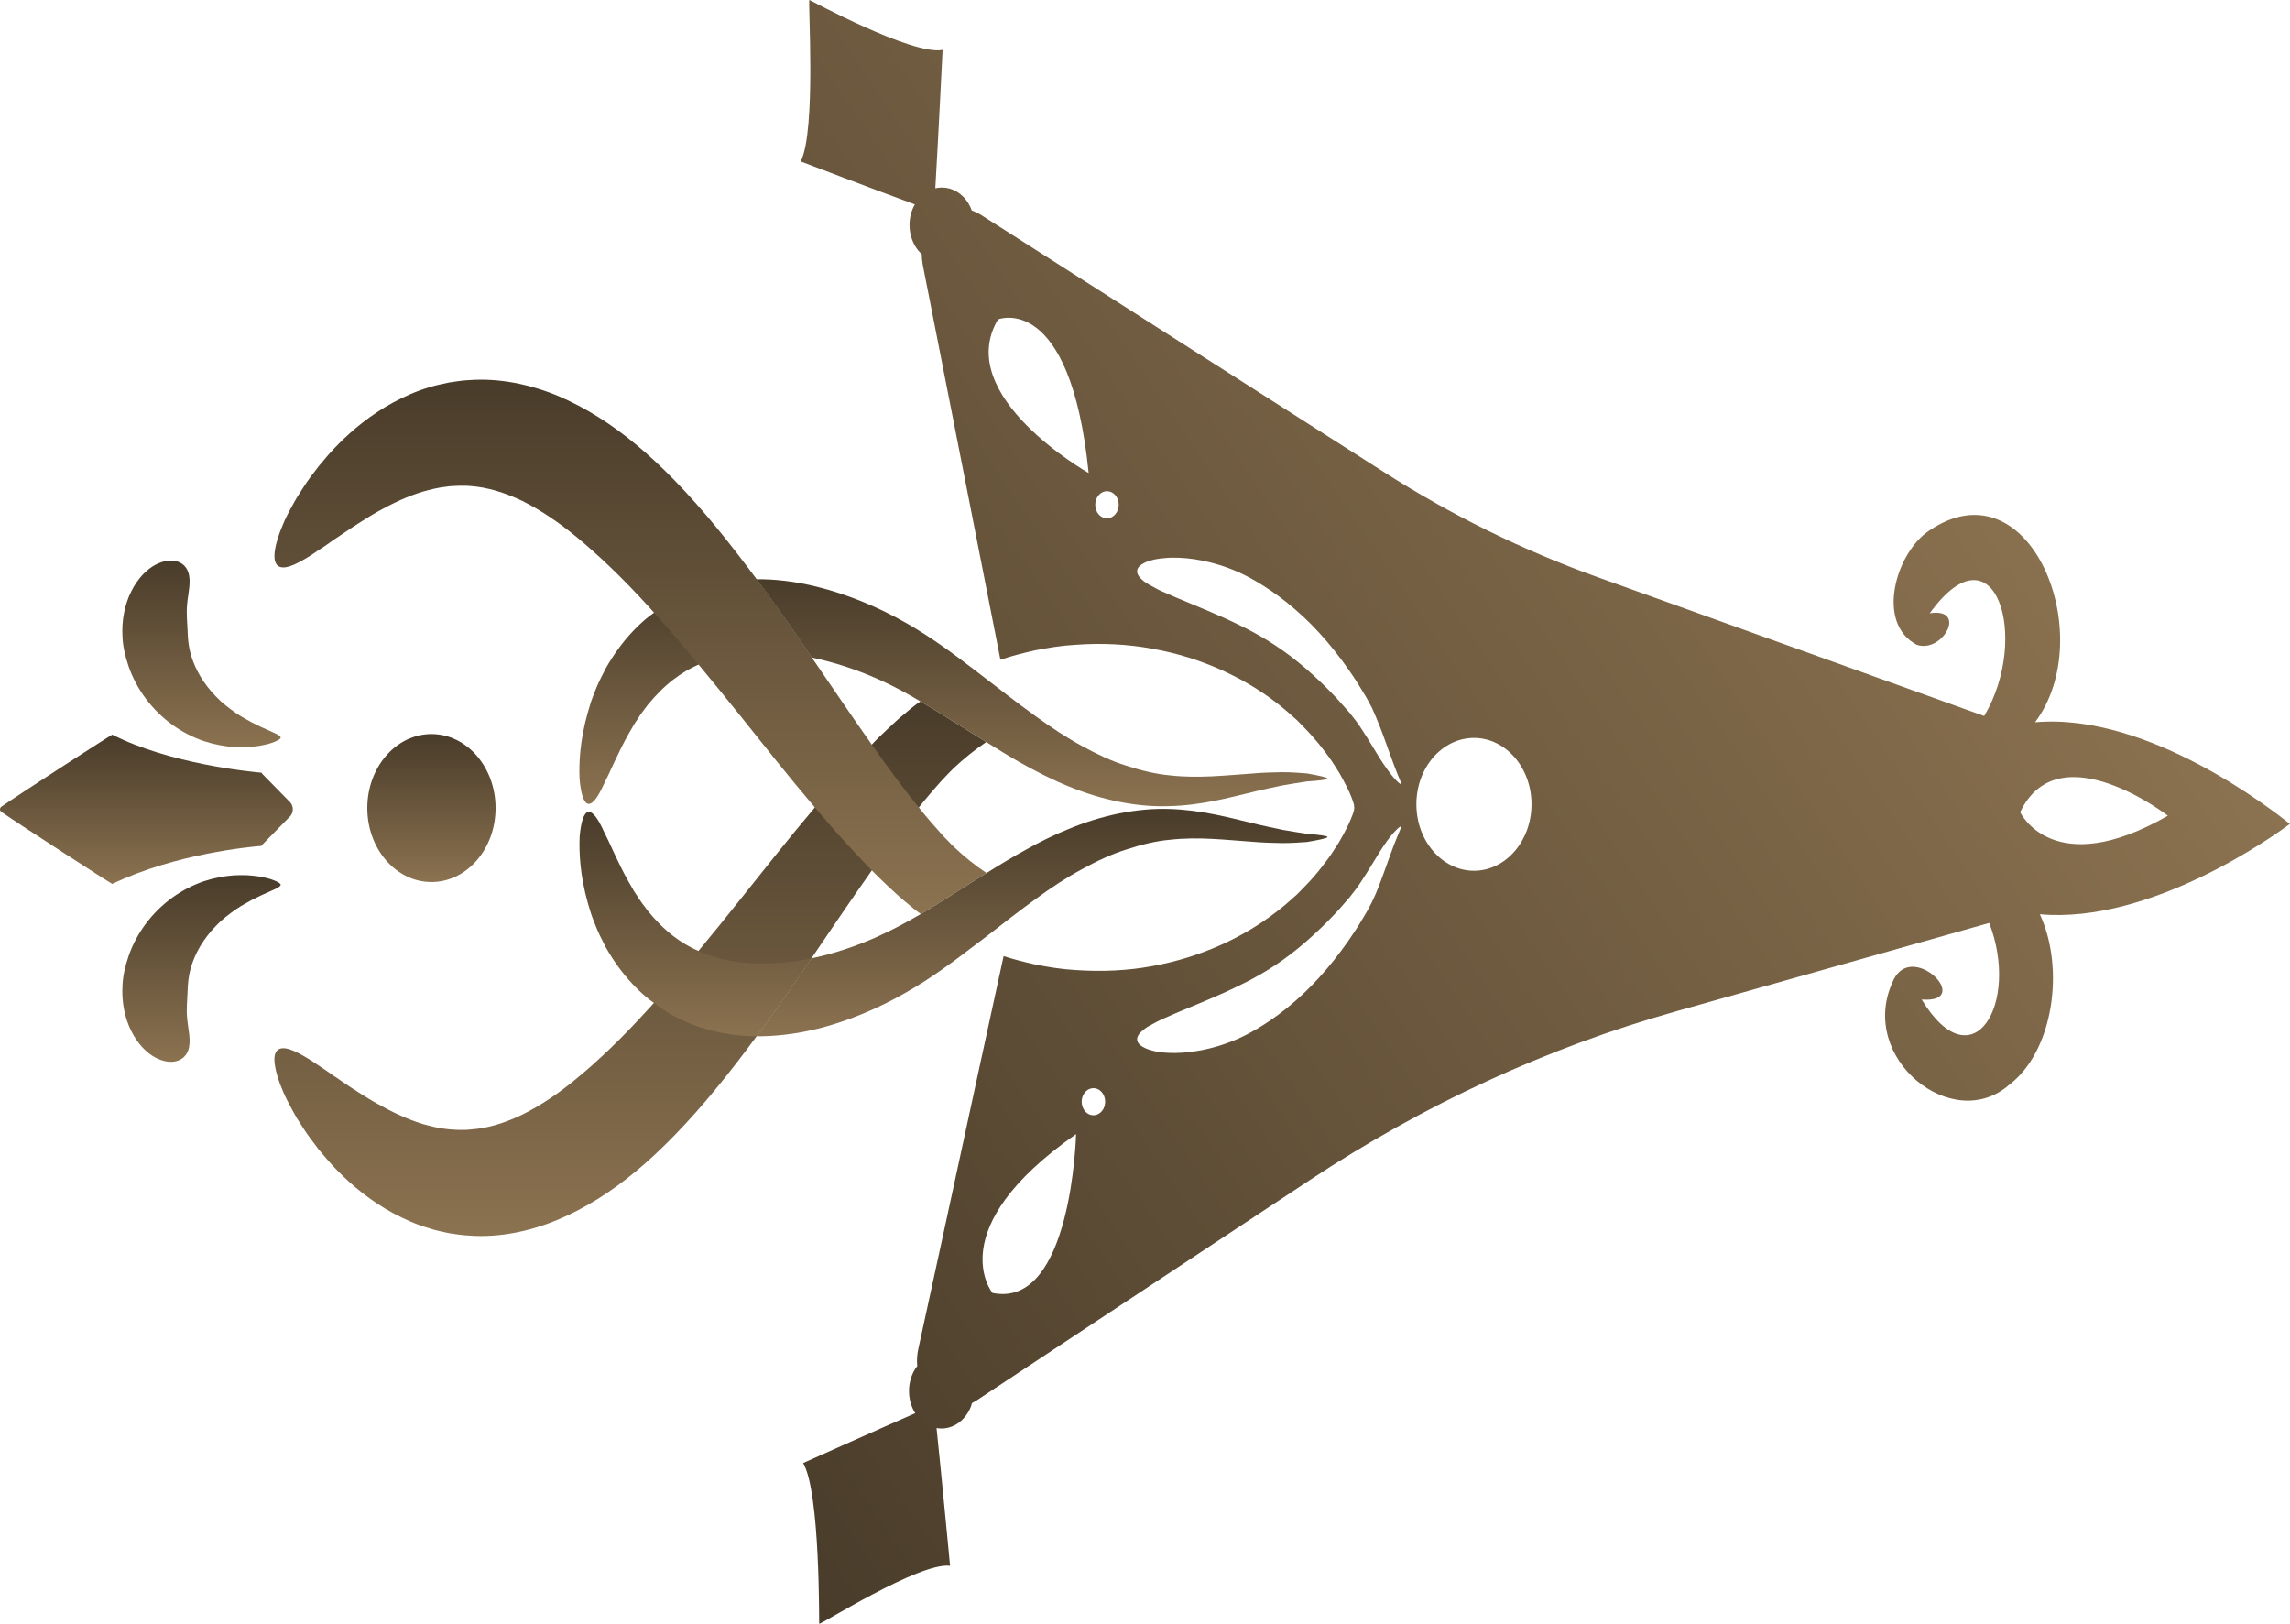 <?xml version="1.0" encoding="UTF-8"?>
<svg id="Layer_2" data-name="Layer 2" xmlns="http://www.w3.org/2000/svg" xmlns:xlink="http://www.w3.org/1999/xlink" viewBox="0 0 807.68 572.75">
  <defs>
    <style>
      .cls-1 {
        fill: url(#linear-gradient-2);
      }

      .cls-2 {
        fill: url(#linear-gradient-6);
      }

      .cls-3 {
        fill: url(#linear-gradient-11);
      }

      .cls-4 {
        fill: url(#linear-gradient-10);
      }

      .cls-5 {
        fill: url(#linear-gradient-5);
      }

      .cls-6 {
        fill: url(#linear-gradient-7);
      }

      .cls-7 {
        fill: url(#linear-gradient-9);
      }

      .cls-8 {
        fill: url(#linear-gradient-3);
      }

      .cls-9 {
        fill: url(#linear-gradient);
      }

      .cls-10 {
        fill: url(#linear-gradient-4);
      }

      .cls-11 {
        fill: url(#linear-gradient-8);
      }
    </style>
    <linearGradient id="linear-gradient" x1="-5.74" y1="-67.91" x2="60.1" y2="-67.91" gradientTransform="translate(138.96 257.81) rotate(-90)" gradientUnits="userSpaceOnUse">
      <stop offset="0" stop-color="#8b7250"/>
      <stop offset="1" stop-color="#493c2a"/>
    </linearGradient>
    <linearGradient id="linear-gradient-2" x1="-53.96" y1="-87.32" x2="-1.32" y2="-87.32" xlink:href="#linear-gradient"/>
    <linearGradient id="linear-gradient-3" x1="-116.71" y1="-67.91" x2="-50.86" y2="-67.91" xlink:href="#linear-gradient"/>
    <linearGradient id="linear-gradient-4" x1="-4742.9" y1="-1087.21" x2="-4742.9" y2="-898.63" gradientTransform="translate(-4520.57 -651.25) rotate(-180)" xlink:href="#linear-gradient"/>
    <linearGradient id="linear-gradient-5" x1="-4888.12" y1="-935.62" x2="-4888.12" y2="-855.55" gradientTransform="translate(-4520.57 -651.25) rotate(-180)" xlink:href="#linear-gradient"/>
    <linearGradient id="linear-gradient-6" x1="-4765.92" y1="-934.78" x2="-4765.92" y2="-855.55" gradientTransform="translate(-4520.57 -651.25) rotate(-180)" xlink:href="#linear-gradient"/>
    <linearGradient id="linear-gradient-7" x1="-4742.94" y1="-973.64" x2="-4742.94" y2="-785.17" gradientTransform="translate(-4520.57 -651.25) rotate(-180)" xlink:href="#linear-gradient"/>
    <linearGradient id="linear-gradient-8" x1="-4888.1" y1="-1016.77" x2="-4888.1" y2="-936.56" gradientTransform="translate(-4520.57 -651.25) rotate(-180)" xlink:href="#linear-gradient"/>
    <linearGradient id="linear-gradient-9" x1="-4765.85" y1="-1016.77" x2="-4765.85" y2="-937.6" gradientTransform="translate(-4520.57 -651.25) rotate(-180)" xlink:href="#linear-gradient"/>
    <linearGradient id="linear-gradient-10" x1="-53.31" y1="13.21" x2="-1.1" y2="13.21" xlink:href="#linear-gradient"/>
    <linearGradient id="linear-gradient-11" x1="-5183.8" y1="-729.61" x2="-4698.04" y2="-1060.18" gradientTransform="translate(-4520.57 -651.25) rotate(-180)" xlink:href="#linear-gradient"/>
  </defs>
  <g id="Warstwa_1" data-name="Warstwa 1">
    <g>
      <g>
        <path class="cls-9" d="M66.29,201.57c-.64-1.68-1.87-2.93-3.84-3.55-1.94-.59-4.6-.39-7.61,1.17-2.99,1.56-6.23,4.75-8.52,9.35-2.33,4.57-3.48,10.44-3.11,16.16,.11,2.9,.83,6.52,2.16,10.37,1.33,3.84,3.4,7.82,6.08,11.38,2.67,3.58,5.93,6.76,9.46,9.28,3.53,2.53,7.32,4.41,11.02,5.68,3.73,1.21,7.34,1.85,10.62,2.08,1.64,.08,3.2,.09,4.65,.03,1.45-.12,2.8-.21,4.02-.41,1.22-.22,2.32-.45,3.28-.68,.96-.24,1.78-.57,2.44-.83,1.33-.55,2.06-1.05,2.06-1.47,0-.37-.72-.88-1.98-1.49-1.41-.63-3.14-1.42-5.12-2.31-1.04-.48-2.15-1.08-3.32-1.64-1.16-.63-2.36-1.31-3.59-2.04-2.43-1.52-4.9-3.33-7.18-5.37-2.25-2.1-4.3-4.43-5.95-6.86-1.66-2.42-2.93-4.93-3.79-7.26-.88-2.32-1.34-4.46-1.56-6.2-.1-.43-.09-.84-.14-1.23-.04-.39-.1-.75-.09-1.08-.01-.33-.04-.65-.07-.94,0-.28,0-.54-.02-.78-.11-1.92-.21-3.47-.27-5.01-.06-1.54-.1-3.23,.11-5.08,.33-3.71,1.56-7.88,.28-11.28Z"/>
        <path class="cls-1" d="M39.61,259.12c20.25,10.3,48.67,13.07,52.42,13.4,.24,.02,.41,.18,.41,.37l9.86,10.05c1.3,1.33,1.3,3.68,0,5.01l-9.86,10.05c0,.19-.17,.35-.41,.37-3.75,.33-29.98,2.66-52.42,13.4-.17,.08-32.37-20.71-39.1-25.39-.68-.47-.68-1.39,0-1.87,6.73-4.68,38.93-25.48,39.1-25.39Z"/>
        <path class="cls-8" d="M66.29,370.66c-.64,1.68-1.87,2.93-3.84,3.55-1.94,.59-4.6,.39-7.61-1.17-2.99-1.56-6.23-4.75-8.52-9.35-2.33-4.57-3.48-10.44-3.11-16.16,.11-2.9,.83-6.52,2.16-10.37,1.33-3.84,3.4-7.82,6.08-11.38,2.67-3.58,5.93-6.76,9.46-9.28,3.53-2.53,7.32-4.41,11.02-5.68,3.73-1.21,7.34-1.85,10.62-2.08,1.64-.08,3.2-.09,4.65-.03,1.45,.12,2.8,.21,4.02,.41,1.22,.22,2.32,.45,3.28,.68,.96,.24,1.78,.57,2.44,.83,1.33,.55,2.06,1.05,2.06,1.47,0,.37-.72,.88-1.98,1.49-1.41,.63-3.14,1.42-5.12,2.31-1.04,.48-2.15,1.08-3.32,1.64-1.16,.63-2.36,1.31-3.59,2.04-2.43,1.52-4.9,3.33-7.18,5.37-2.25,2.1-4.3,4.43-5.95,6.86-1.66,2.42-2.93,4.93-3.79,7.26-.88,2.32-1.34,4.46-1.56,6.2-.1,.43-.09,.84-.14,1.23-.04,.39-.1,.75-.09,1.08-.01,.33-.04,.65-.07,.94,0,.28,0,.54-.02,.78-.11,1.92-.21,3.47-.27,5.01-.06,1.54-.1,3.23,.11,5.08,.33,3.71,1.56,7.88,.28,11.28Z"/>
        <path class="cls-10" d="M97.81,370.48c.93-.92,2.48-.97,4.48-.32,2.01,.65,4.53,2.05,7.52,3.94,1.54,1.02,3.18,2.1,4.86,3.24,.89,.59,1.78,1.24,2.66,1.89,.98,.59,1.92,1.24,2.9,1.94,1.96,1.4,4.06,2.7,6.26,4.15,2.2,1.35,4.49,2.86,6.91,4.15,4.86,2.75,10.09,5.23,15.6,6.96,2.76,.75,5.56,1.51,8.41,1.78,1.45,.22,2.9,.22,4.3,.32,1.45,0,2.9,.05,4.39-.16,5.84-.38,11.87-2.21,18.22-5.28,6.31-3.13,12.89-7.49,19.48-13.05,6.59-5.39,15.23-13.48,24.9-24.16,.65-.7,1.26-1.4,1.92-2.1,5-5.5,10.23-11.7,15.7-18.33,4.72-5.66,9.58-11.7,14.58-17.96,8.32-10.41,17.05-21.51,26.49-32.68,3.83-4.48,7.71-8.95,11.77-13.43,2.71-2.91,5.47-5.93,8.32-8.73,.89-.97,1.73-1.83,2.62-2.7,1.92-1.83,3.83-3.67,5.84-5.5l1.5-1.35,1.64-1.35c1.07-.92,2.15-1.83,3.27-2.7,.75-.59,1.49-1.13,2.29-1.67,5.79,3.4,11.82,7.22,17.94,11.05,1.73,1.08,3.5,2.21,5.28,3.29-4.06,2.75-7.9,5.82-11.45,9.17-.79,.75-1.54,1.56-2.29,2.32l-1.12,1.19-1.21,1.29c-1.54,1.73-3.13,3.56-4.67,5.39-1.03,1.19-2.06,2.48-3.04,3.72-2.06,2.48-4.02,5.07-5.98,7.66-3.6,4.74-7.15,9.65-10.61,14.56-7.33,10.35-14.39,20.87-21.3,31-.61,.86-1.17,1.73-1.78,2.59-5.93,8.68-11.82,17.09-17.57,24.91-4.72,6.42-9.39,12.51-13.97,18.06-10.19,12.51-20.14,22.59-28.59,29.55-8.36,6.96-17.61,12.94-27.56,17.09-9.9,4.15-20.65,6.31-30.84,5.61-2.57-.11-5.05-.49-7.48-.86-2.43-.54-4.86-.97-7.1-1.78-4.63-1.29-8.83-3.29-12.75-5.34-7.8-4.26-14.11-9.49-19.25-14.67-2.62-2.59-4.81-5.28-6.91-7.76-1.96-2.64-3.88-5.01-5.42-7.5-.75-1.19-1.5-2.37-2.24-3.5-.65-1.13-1.31-2.26-1.87-3.34-1.21-2.21-2.24-4.21-3.04-6.15-1.64-3.77-2.57-6.96-2.9-9.44-.33-2.43-.05-4.15,.89-5.01Z"/>
        <g>
          <path class="cls-5" d="M266.89,204.3c6.17-.05,13.5,.7,21.44,2.7,9.9,2.48,20.74,6.69,31.54,12.89,8.32,4.74,16.12,10.46,23.83,16.39,2.52,1.94,5,3.83,7.52,5.77,1.35,1.02,2.71,2.1,4.06,3.13,3.32,2.53,6.68,5.07,10,7.44,5.42,3.94,10.89,7.55,16.45,10.57,5.14,2.8,10.33,5.28,15.56,6.9,5.19,1.67,10.47,2.97,15.46,3.4,10.05,1.13,19.76-.05,28.08-.59,4.16-.38,7.99-.49,11.35-.54,3.41,0,6.35,.27,8.69,.43,4.77,.81,7.34,1.46,7.34,1.83,0,.38-2.71,.7-7.34,1.02-2.29,.38-5.09,.75-8.36,1.35-3.22,.7-6.87,1.4-10.93,2.43-8.04,1.89-17.75,4.64-29.15,4.91-11.31,.43-23.78-2.1-35.74-7.06-5.7-2.32-11.26-5.18-16.68-8.2-4.16-2.37-8.18-4.85-12.15-7.33-1.78-1.08-3.55-2.21-5.28-3.29-6.12-3.83-12.15-7.66-17.94-11.05-4.39-2.64-8.69-4.96-12.85-6.9-8.97-4.21-17.71-6.96-25.46-8.57-.61-.92-1.26-1.83-1.87-2.75-5.93-8.68-11.82-17.04-17.57-24.86Z"/>
          <path class="cls-2" d="M207.32,251.32c.37-1.24,.75-2.48,1.12-3.77,.42-1.24,.93-2.48,1.45-3.83,.98-2.59,2.34-5.18,3.69-7.87,2.99-5.28,6.82-10.62,11.68-15.26,1.68-1.62,3.5-3.18,5.42-4.48,3.6-2.8,7.52-5.07,11.68-6.85,6.35-2.75,13.22-4.26,20.14-4.8,1.4-.11,2.85-.16,4.39-.16,5.75,7.82,11.63,16.18,17.57,24.86,.61,.92,1.26,1.83,1.87,2.75-.7-.16-1.35-.32-2.01-.43-8.27-1.51-15.23-1.62-20.42-1.29-6.4,.49-12.29,1.94-17.52,4.21-3.18,1.4-6.12,3.18-8.74,5.18-3.5,2.64-6.49,5.77-9.2,9.06-1.26,1.73-2.57,3.29-3.64,5.12-.56,.86-1.17,1.67-1.64,2.59-.51,.86-1.03,1.73-1.5,2.59-3.88,6.9-6.45,13.37-8.74,17.79-2.06,4.53-3.92,7.06-5.47,6.79-1.5-.27-2.57-3.34-3.04-8.9-.23-5.5,.14-13.53,2.9-23.29Z"/>
        </g>
        <path class="cls-6" d="M96.92,194.38c.33-2.48,1.26-5.66,2.9-9.44,.79-1.94,1.82-3.99,3.04-6.15,.56-1.08,1.21-2.21,1.87-3.34,.75-1.19,1.5-2.32,2.24-3.5,1.54-2.48,3.46-4.91,5.42-7.49,2.1-2.53,4.3-5.18,6.91-7.76,5.14-5.18,11.45-10.41,19.25-14.67,3.92-2.1,8.13-4.04,12.75-5.39,2.24-.75,4.67-1.19,7.1-1.73,2.43-.38,4.91-.75,7.48-.86,10.19-.7,20.93,1.46,30.84,5.55,9.95,4.21,19.2,10.19,27.56,17.15,8.46,6.96,18.41,17.04,28.59,29.49,4.58,5.61,9.25,11.65,14.02,18.06,5.75,7.82,11.63,16.18,17.57,24.86,.61,.92,1.26,1.83,1.87,2.75,6.91,10.03,13.92,20.49,21.16,30.73,3.5,4.96,7.05,9.87,10.7,14.67,1.92,2.53,3.88,5.07,5.89,7.49,1.03,1.35,2.1,2.59,3.18,3.88,1.54,1.78,3.08,3.61,4.67,5.34l1.17,1.29,1.12,1.13c.79,.81,1.5,1.62,2.29,2.32,3.55,3.4,7.38,6.47,11.45,9.17-1.82,1.13-3.64,2.26-5.42,3.4-6.07,3.83-12.01,7.66-17.75,11.05-.79-.54-1.59-1.13-2.34-1.73-1.07-.86-2.15-1.78-3.27-2.7l-1.59-1.35-1.5-1.35c-2.01-1.78-3.92-3.67-5.84-5.5-.93-.92-1.87-1.83-2.76-2.75-2.8-2.86-5.51-5.77-8.22-8.68-4.11-4.48-8.04-9-11.87-13.53-9.44-11.11-18.13-22.11-26.4-32.46-5.05-6.25-9.9-12.29-14.62-17.95-5.47-6.63-10.75-12.83-15.7-18.28-.65-.75-1.31-1.46-1.92-2.16-9.72-10.68-18.36-18.71-24.95-24.16-6.59-5.5-13.17-9.87-19.48-13.05-6.35-3.02-12.38-4.85-18.22-5.28-1.5-.16-2.94-.11-4.39-.11-1.4,.11-2.85,.05-4.3,.32-2.85,.27-5.65,1.02-8.41,1.78-5.51,1.67-10.75,4.21-15.6,6.9-2.43,1.35-4.72,2.86-6.91,4.21-2.2,1.46-4.3,2.75-6.26,4.15-.98,.65-1.92,1.29-2.9,1.94-.89,.65-1.78,1.24-2.66,1.89-1.68,1.08-3.32,2.16-4.86,3.23-2.99,1.89-5.51,3.29-7.52,3.94-2.01,.65-3.55,.59-4.48-.32-.93-.92-1.21-2.59-.89-5.01Z"/>
        <g>
          <path class="cls-11" d="M266.85,365.52c5.75-7.82,11.63-16.23,17.57-24.91,.61-.86,1.17-1.73,1.78-2.59,7.76-1.62,16.59-4.42,25.6-8.74,4.2-1.94,8.5-4.31,12.99-6.9,5.75-3.4,11.68-7.22,17.75-11.05,1.78-1.13,3.6-2.26,5.42-3.4,4.63-2.91,9.34-5.77,14.2-8.41,4.72-2.64,9.53-5.01,14.48-7.01,11.96-5.01,24.43-7.55,35.79-7.17,11.4,.32,21.12,3.07,29.2,4.96,4.02,1.02,7.66,1.73,10.93,2.43,3.22,.59,6.03,.97,8.32,1.35,4.63,.38,7.34,.76,7.34,1.13,0,.05-.05,.11-.14,.16-.51,.38-3.04,.92-7.2,1.62-2.34,.16-5.28,.38-8.64,.38-3.36-.05-7.24-.16-11.4-.54-8.27-.54-17.99-1.78-28.08-.65-5.05,.43-10.28,1.73-15.51,3.45-5.23,1.62-10.42,4.1-15.56,6.9-5.51,2.97-10.98,6.58-16.35,10.51-2.76,2-5.56,4.1-8.32,6.2-1.92,1.51-3.88,3.02-5.84,4.53-2.43,1.89-4.86,3.77-7.34,5.61-7.76,5.93-15.6,11.75-23.97,16.5-10.79,6.25-21.63,10.51-31.54,12.99-7.94,1.94-15.32,2.7-21.49,2.64Z"/>
          <path class="cls-7" d="M204.43,295.21c.47-5.5,1.54-8.57,3.04-8.84,1.54-.27,3.41,2.26,5.47,6.79,2.29,4.42,4.86,10.89,8.74,17.79,.47,.86,.98,1.73,1.5,2.59,.47,.92,1.07,1.73,1.64,2.59,1.07,1.78,2.38,3.4,3.64,5.12,2.71,3.29,5.7,6.42,9.2,9.06,2.62,1.99,5.51,3.72,8.69,5.12,5.23,2.32,11.12,3.77,17.57,4.21,5.19,.38,12.15,.27,20.42-1.24,.61-.11,1.21-.22,1.87-.38-.61,.86-1.17,1.73-1.78,2.59-5.93,8.68-11.82,17.09-17.57,24.91-1.54,0-2.99-.05-4.34-.16-6.91-.49-13.78-2.05-20.14-4.74-4.2-1.78-8.13-4.1-11.73-6.85-1.92-1.35-3.69-2.86-5.37-4.48-4.86-4.64-8.69-9.97-11.68-15.26-1.35-2.7-2.71-5.28-3.69-7.93-.51-1.29-1.03-2.53-1.45-3.83-.37-1.24-.75-2.48-1.12-3.72-2.76-9.76-3.13-17.79-2.9-23.35Z"/>
        </g>
        <path class="cls-4" d="M152.17,258.91c12.49,0,22.62,11.69,22.62,26.1,0,14.42-10.13,26.1-22.62,26.1-12.49,0-22.62-11.69-22.62-26.1,0-14.41,10.13-26.1,22.62-26.1Z"/>
      </g>
      <path class="cls-3" d="M282.4,56.94s27.28,10.41,40.27,15.15c-2.48,4.31-2.57,10.14,.09,14.67,.65,1.13,1.45,2.1,2.34,2.86v.05c0,1.19,.14,2.48,.37,3.77l27.38,139.27c4.02-1.4,8.04-2.37,12.01-3.29,4.86-.97,9.62-1.73,14.39-1.99,9.44-.7,18.64-.22,27.28,1.4,17.29,3.07,32.24,10.3,43.31,18.76,2.8,2.1,5.28,4.37,7.66,6.47,2.24,2.32,4.39,4.42,6.21,6.63,1.92,2.1,3.46,4.31,4.95,6.25,1.45,1.99,2.62,3.99,3.74,5.72,2.01,3.56,3.46,6.42,4.25,8.52,.79,2.05,1.12,3.18,.89,3.34,.33,.54,0,.75,0,.75,.19,.16-.14,1.29-.98,3.34-.79,2.05-2.24,4.91-4.3,8.46-1.12,1.67-2.29,3.67-3.74,5.66-1.5,1.94-3.04,4.15-4.95,6.25-1.82,2.21-3.97,4.26-6.21,6.58-2.34,2.1-4.86,4.37-7.66,6.42-11.03,8.46-25.93,15.64-43.22,18.76-8.6,1.62-17.75,2.05-27.24,1.4-4.72-.27-9.48-1.02-14.34-2-3.6-.81-7.29-1.73-10.93-2.91l-9.39,43.19-10.84,50.09-9.9,45.51c-.42,2-.51,3.99-.33,5.82v.05c-.51,.54-.89,1.19-1.26,1.89-1.12,2.16-1.64,4.53-1.64,6.85,0,2.8,.75,5.55,2.2,7.82-12.71,5.55-39.53,17.58-39.53,17.58,6.07,10.41,5.56,56.67,5.65,56.67-.05,.75,35.32-21.78,46.16-20.43,0,0-3.13-33.05-4.77-48.58,4.44,.81,9.02-1.51,11.49-6.2,.47-.86,.79-1.73,1.03-2.64,.51-.22,1.03-.54,1.54-.86l117.5-77.7c40.41-26.74,83.86-46.8,129.09-59.53l110.63-31.22c10.93,28.31-5.75,56.67-23.83,27.01,18.97,1.46-4.11-21.95-10.37-5.93-11.96,26.85,21.4,53.43,41.21,36.02,15.6-11.75,19.76-40.98,10.84-60.17,39.29,3.51,82.98-27.98,88.11-31.81h.09v-.05c-5.28-4.15-49.62-39.42-89.89-35.86,22.8-30.36-1.64-91.82-37.33-67.61-11.73,7.76-19.02,32.62-4.39,40.28,9.16,3.13,18.03-13.21,4.58-11.11,23.08-31.97,35.55,8.73,19.2,36.23l-136.75-49.12c-26.07-9.38-51.21-21.73-75.08-36.99l-142.08-90.69c-1.07-.65-2.15-1.13-3.18-1.51-.28-.81-.61-1.56-1.07-2.32-2.2-3.77-5.79-5.77-9.48-5.77-.75,0-1.54,.11-2.29,.27,.93-15.64,2.57-48.8,2.57-48.8C321.74,19.63,285.44-.11,285.49,0c-.61-.32,2.48,46.15-3.08,56.94Zm482.2,230.77c-40.51,23.29-52.09-1.24-52.09-1.24,13.55-28.58,52.09,1.24,52.09,1.24Zm-414.55,168.33s-18.5-22.54,29.48-56.02c0,0-1.5,61.79-29.48,56.02Zm39.15-64.97c-1.21,2.26-3.74,2.97-5.7,1.62-1.96-1.4-2.57-4.31-1.4-6.58,1.21-2.26,3.74-2.97,5.7-1.62,1.96,1.4,2.57,4.31,1.4,6.58Zm103.77-96.35c-.79,1.89-1.87,4.64-3.08,8.09-1.26,3.45-2.66,7.55-4.53,12.13-.51,1.13-1.03,2.32-1.59,3.45-.61,1.19-1.26,2.43-1.92,3.56-1.31,2.21-2.66,4.53-4.16,6.74-5.89,9-13.27,17.85-20.84,24.37-7.52,6.63-15,10.95-19.72,13.1-9.48,4.26-18.73,5.55-25.28,5.18-1.12-.05-2.15-.16-3.08-.32-.47-.05-.93-.11-1.4-.22-1.31-.32-2.43-.65-3.36-1.08-1.82-.81-2.9-1.83-2.94-3.02-.09-1.13,.75-2.32,2.24-3.5,.05,0,.09-.05,.14-.11,.79-.65,1.78-1.24,2.94-1.83,1.12-.65,2.38-1.29,3.83-1.94,5.65-2.59,13.32-5.5,21.49-9.17,4.06-1.89,10.7-4.85,17.89-9.6,7.24-4.74,14.86-11.43,21.58-18.6,1.68-1.78,3.22-3.67,4.81-5.45,.7-.86,1.4-1.78,2.06-2.64,.7-.86,1.31-1.83,1.92-2.75,2.48-3.72,4.63-7.39,6.54-10.46,1.96-3.13,3.74-5.55,5.14-7.06,1.4-1.51,2.24-2.21,2.43-2.05,.19,.16-.28,1.29-1.12,3.18Zm26.91-34.45c11.17,0,20.28,10.46,20.28,23.4s-9.11,23.46-20.28,23.46-20.32-10.51-20.32-23.46c0-12.94,9.11-23.4,20.32-23.4Zm-115.87-61.95c.93-.38,2.06-.75,3.36-1.02,1.31-.27,2.8-.43,4.49-.54,.42-.05,.89-.05,1.35-.05,6.4-.16,15.04,1.24,23.92,5.23,4.72,2.16,12.19,6.47,19.72,13.05,7.62,6.47,15,15.31,20.93,24.32,1.5,2.26,2.8,4.58,4.16,6.74,.65,1.19,1.31,2.43,1.92,3.56,.56,1.19,1.03,2.37,1.54,3.51,1.92,4.53,3.32,8.68,4.58,12.13,1.21,3.45,2.29,6.15,3.04,8.09,.84,1.89,1.26,3.02,1.07,3.18-.14,.16-.98-.54-2.38-2.05-1.36-1.56-3.13-3.99-5.09-7.06-1.92-3.07-4.06-6.79-6.54-10.51-.61-.92-1.21-1.89-1.92-2.75-.65-.86-1.35-1.73-2.06-2.64-1.59-1.73-3.18-3.67-4.86-5.45-6.73-7.17-14.39-13.86-21.63-18.55-7.2-4.75-13.83-7.71-17.89-9.6-8.18-3.67-15.84-6.58-21.49-9.17-1.45-.59-2.71-1.29-3.83-1.94-.37-.16-.7-.38-1.03-.54-.75-.43-1.35-.81-1.92-1.24-1.59-1.24-2.48-2.48-2.38-3.67,.05-1.19,1.12-2.16,2.94-3.02Zm-15.89-24.26c1.87-1.46,4.44-.92,5.75,1.29,1.26,2.16,.79,5.12-1.12,6.63-1.87,1.51-4.44,.92-5.75-1.24-1.26-2.21-.79-5.18,1.12-6.69Zm-36.11-61.41s25.46-10.08,31.96,54.19c0,0-48.08-27.18-31.96-54.19Z"/>
    </g>
  </g>
</svg>